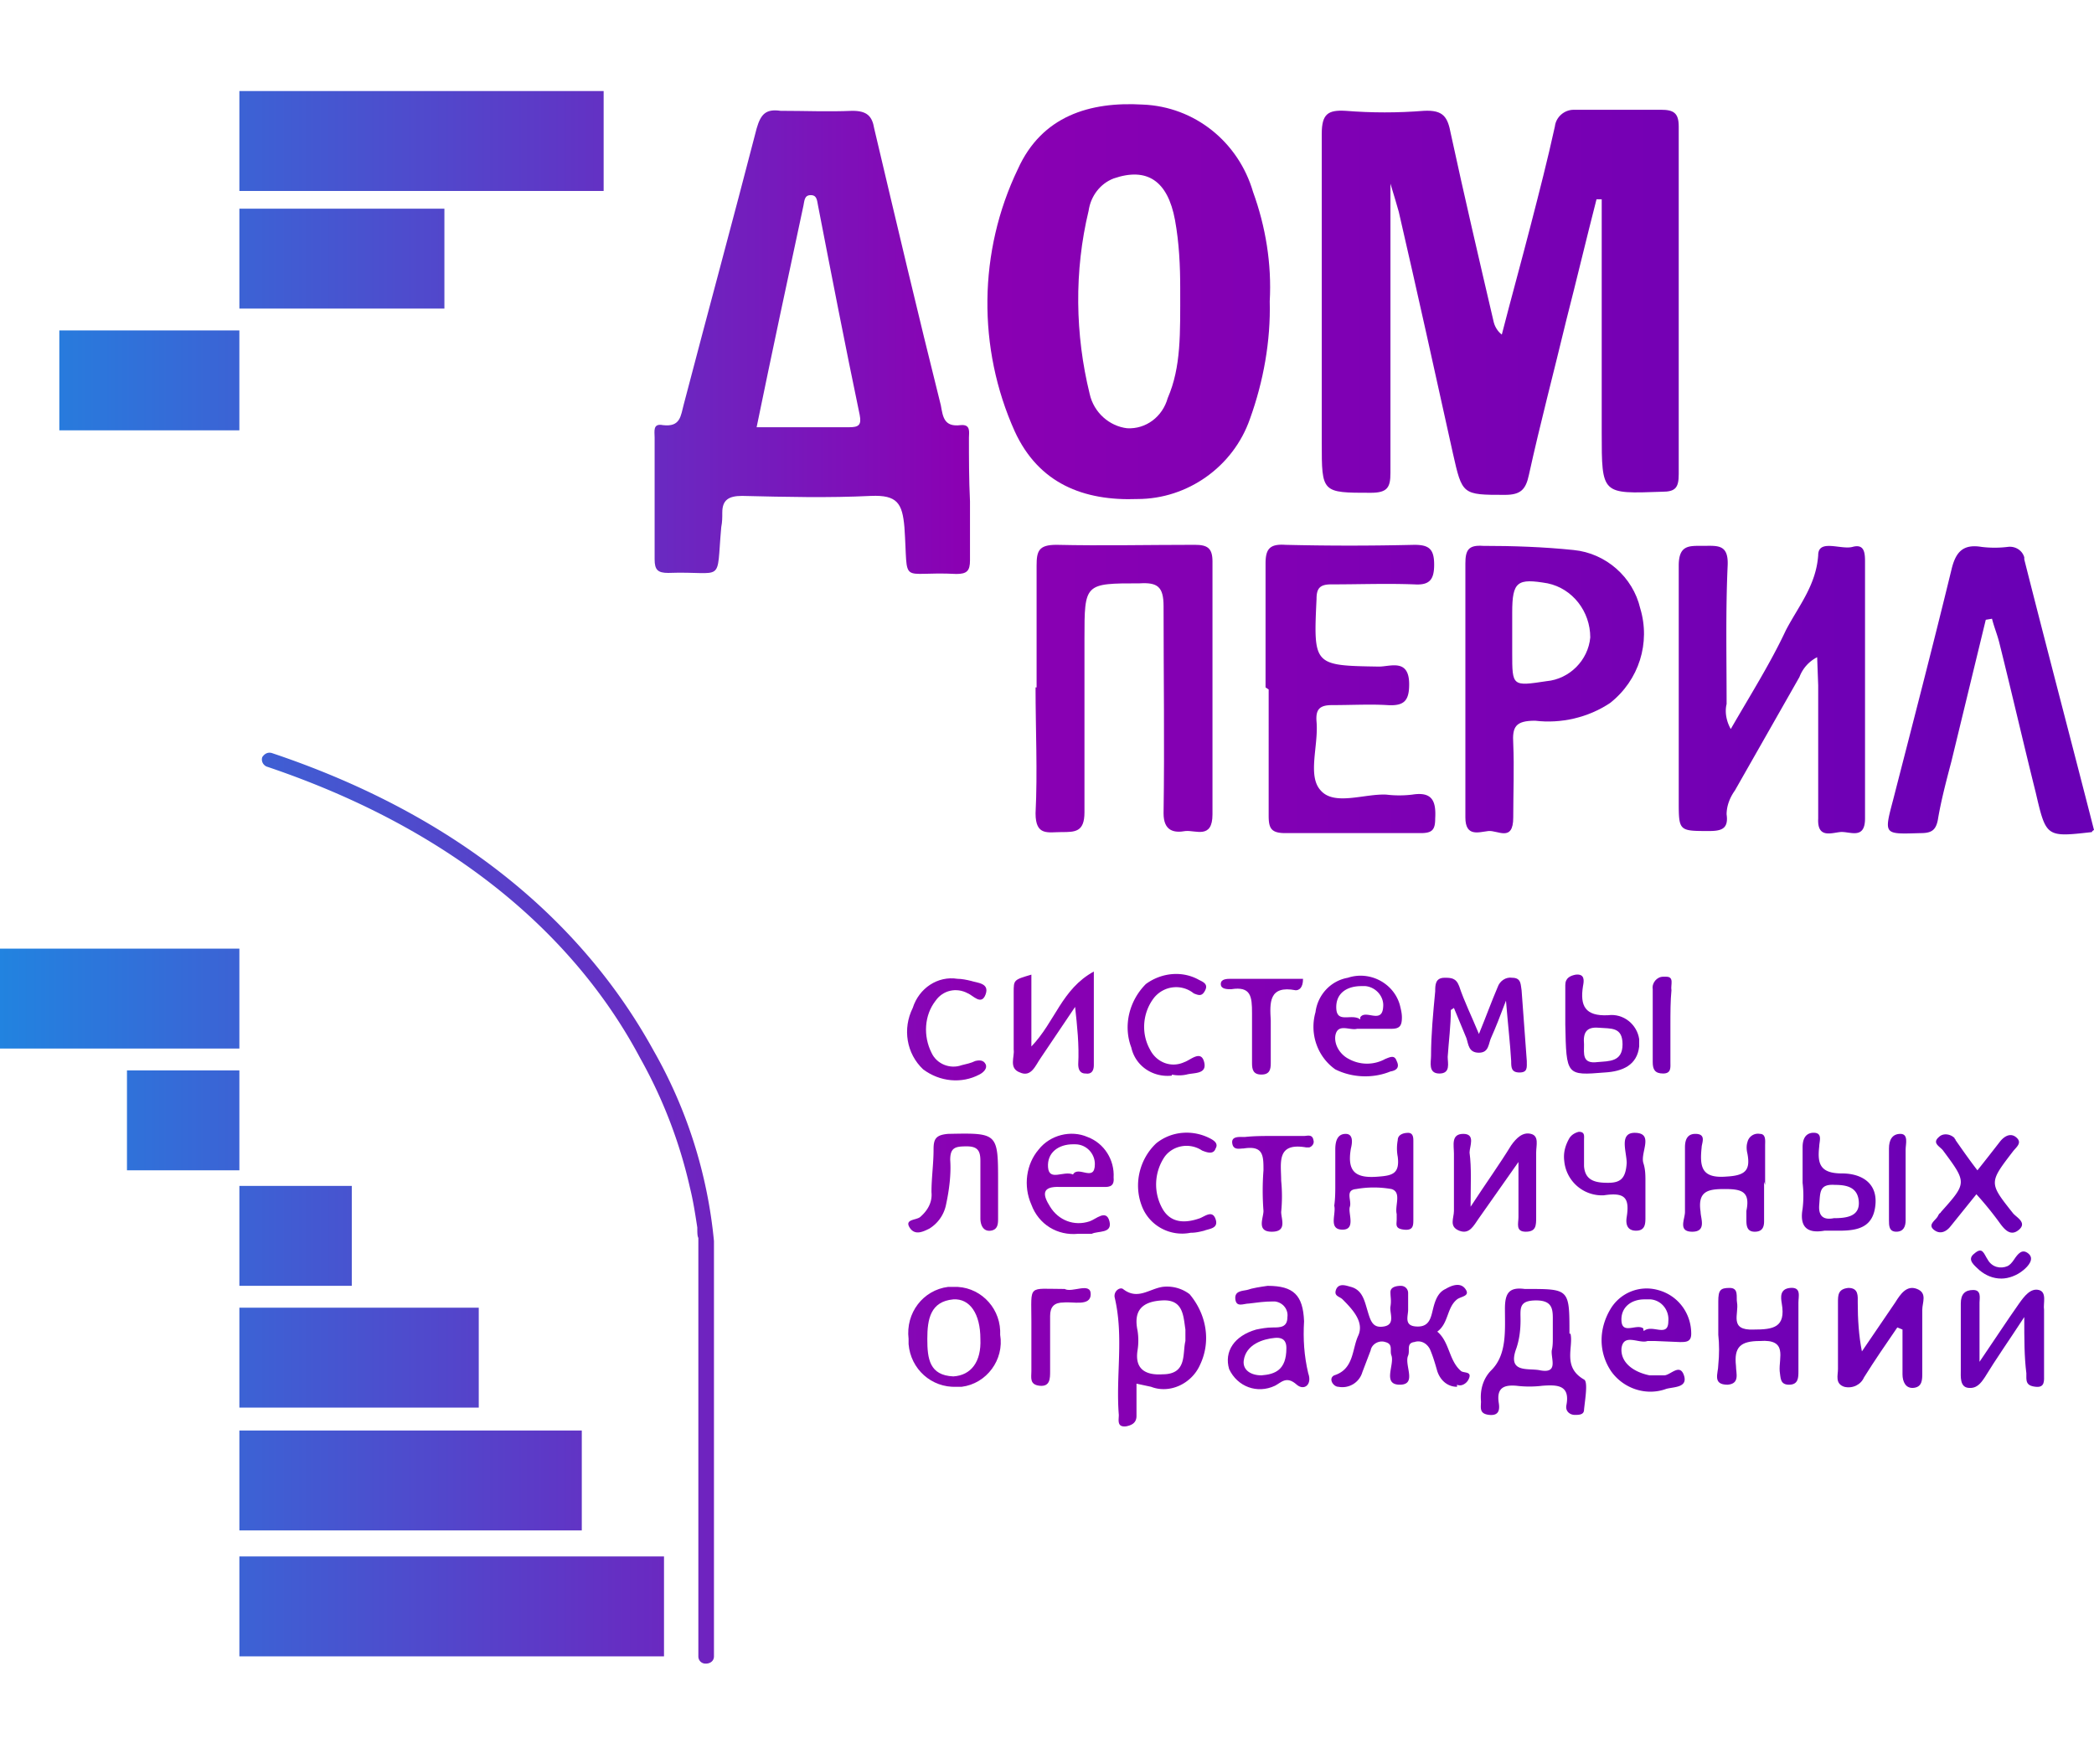 <svg width="184" height="155" fill="none" xmlns="http://www.w3.org/2000/svg"><g clip-path="url(#a)"><path d="M58.346 136.764H21.034v8.779h37.312v-8.779Z" fill="url(#b)"/><path d="M51.122 125.697H21.034v8.78h30.088v-8.78Z" fill="url(#c)"/><path d="M42.068 114.906H21.034v8.78h21.034v-8.78Z" fill="url(#d)"/><path d="M30.91 104.205h-9.876v8.779h9.877v-8.779Z" fill="url(#e)"/><path d="M21.034 29.033H5.213v8.78h15.82v-8.78Z" fill="url(#f)"/><path d="M39.05 18.334H21.034v8.78H39.05v-8.78Z" fill="url(#g)"/><path d="M53.042 8H21.034v8.78h32.008V8Z" fill="url(#h)"/><path d="M21.034 83.356H0v8.779h21.034v-8.78Z" fill="url(#i)"/><path d="M21.034 94.055h-9.877v8.779h9.877v-8.78Z" fill="url(#j)"/><path d="M62.736 145.542v-36.489a41.764 41.764 0 0 0-5.305-16.736c-5.03-9.145-14.723-19.844-33.562-26.154-.366-.092-.64.09-.823.365-.092.274 0 .64.366.823 18.473 6.219 28.075 16.644 32.83 25.606a42.28 42.28 0 0 1 4.39 11.432c.275 1.097.457 2.286.64 3.475 0 .457 0 .732.092.915v36.763c0 .366.274.64.64.64.457 0 .732-.274.732-.64Z" fill="url(#k)"/><path d="M122.178 16.048v25.515c0 1.28-.274 1.738-1.737 1.738-4.298 0-4.298 0-4.298-4.39V11.75c0-1.738.548-2.104 2.103-2.012 2.286.183 4.573.183 6.859 0 1.737-.092 2.103.549 2.378 2.012 1.188 5.487 2.469 10.974 3.749 16.461.091.457.366.915.732 1.189.823-3.201 1.737-6.493 2.56-9.694.732-2.835 1.463-5.67 2.104-8.596.091-.823.823-1.464 1.646-1.464H145.956c1.097 0 1.554.275 1.554 1.464v30.544c0 1.19-.274 1.555-1.463 1.555-5.304.183-5.304.274-5.304-5.213V17.511h-.457c-.915 3.567-1.738 7.042-2.652 10.609-1.098 4.572-2.287 9.053-3.293 13.626-.274 1.28-.731 1.737-2.103 1.737-3.75 0-3.75 0-4.573-3.658-1.554-7.041-3.109-14.083-4.755-21.216-.183-.64-.366-1.28-.732-2.47" fill="url(#l)"/><path d="M85.233 44.032v5.213c0 .915-.275 1.189-1.19 1.189-5.12-.275-4.206 1.189-4.572-4.116-.183-2.103-.64-2.835-2.926-2.743-3.75.183-7.5.091-11.34 0-1.19 0-1.738.366-1.738 1.463 0 .457 0 .823-.091 1.28-.458 5.122.365 3.841-4.664 4.024-.915 0-1.19-.274-1.19-1.189v-10.7c0-.548-.182-1.28.732-1.097 1.555.183 1.555-.823 1.83-1.829 2.103-8.047 4.298-16.095 6.401-24.234.366-1.28.823-1.738 2.103-1.555 2.104 0 4.207.091 6.31 0 1.28 0 1.738.457 1.92 1.555 1.921 8.139 3.842 16.278 5.854 24.326.183 1.006.274 1.92 1.737 1.737.915-.091.732.64.732 1.098 0 1.829 0 3.658.091 5.578ZM66.484 37.54h8.14c.822 0 1.097-.183.914-1.097-1.28-6.127-2.47-12.255-3.658-18.382-.092-.457-.092-.915-.64-.915-.55 0-.55.458-.64.915-1.373 6.402-2.744 12.803-4.116 19.48Z" fill="url(#m)"/><path d="M111.571 26.474c.091 3.475-.549 7.041-1.738 10.334-1.463 4.206-5.487 7.041-9.877 7.041-4.755.183-8.688-1.371-10.79-5.944-3.293-7.316-3.202-15.821.273-23.046 2.104-4.664 6.31-5.944 10.975-5.67 4.572.183 8.413 3.293 9.693 7.682 1.098 3.018 1.647 6.31 1.464 9.603Zm-7.865-1.098c0-2.012-.092-4.024-.457-6.036-.641-3.475-2.47-4.664-5.396-3.658-1.189.458-2.012 1.555-2.195 2.835-1.28 5.305-1.189 10.883.092 16.096.365 1.646 1.737 2.835 3.292 3.018 1.646.091 3.109-1.006 3.566-2.652 1.189-2.744 1.098-5.67 1.098-9.603Z" fill="url(#n)"/><path d="M159.674 57.749a3.207 3.207 0 0 0-1.555 1.738l-5.67 9.968c-.457.64-.732 1.371-.732 2.103.183 1.28-.457 1.463-1.554 1.463-2.652 0-2.652 0-2.652-2.652V49.701c0-1.829.914-1.737 2.103-1.737 1.28 0 2.286-.183 2.195 1.737-.183 4.024-.092 8.048-.092 12.163-.182.732 0 1.555.366 2.195 1.738-3.018 3.475-5.761 4.847-8.688 1.098-2.103 2.652-3.932 2.835-6.584 0-1.463 2.012-.457 3.018-.732 1.006-.274 1.097.457 1.097 1.28v22.589c0 1.92-1.371 1.097-2.194 1.189-.823.091-2.012.548-1.921-1.19V60.219l-.091-2.47Z" fill="url(#o)"/><path d="M91.086 60.402v-10.7c0-1.28.183-1.829 1.737-1.829 4.024.092 8.048 0 12.163 0 1.098 0 1.555.274 1.555 1.463V71.56c0 2.195-1.463 1.372-2.378 1.463-1.006.183-1.92 0-1.92-1.555.091-6.035 0-12.163 0-18.198 0-1.738-.549-2.104-2.104-2.012-4.847 0-4.847 0-4.847 4.847v15.272c0 1.737-.823 1.737-2.012 1.737-1.188 0-2.286.366-2.286-1.646.183-3.658 0-7.407 0-11.065" fill="url(#p)"/><path d="m174.49 54.458-3.018 12.437c-.458 1.738-.915 3.476-1.189 5.122-.183 1.006-.64 1.189-1.555 1.189-3.201.091-3.201.183-2.378-2.927 1.738-6.767 3.475-13.443 5.122-20.21.365-1.555 1.006-2.287 2.652-2.012a9.563 9.563 0 0 0 2.286 0c.64-.092 1.28.274 1.463.914v.183c2.012 7.956 4.115 15.913 6.127 23.777-.182.092-.182.183-.182.183-4.024.457-4.024.457-4.939-3.475-1.097-4.39-2.103-8.78-3.201-13.169-.183-.732-.457-1.372-.64-2.103l-.548.091Z" fill="url(#q)"/><path d="M128.763 60.585V49.519c0-1.189.274-1.646 1.554-1.554 2.652 0 5.305.091 7.957.365 2.835.275 5.212 2.378 5.852 5.122.915 3.017-.091 6.31-2.652 8.322-1.92 1.28-4.298 1.829-6.584 1.554-1.738 0-2.012.549-1.921 2.012.092 2.195 0 4.298 0 6.493 0 2.195-1.371 1.098-2.194 1.19-.823.09-2.012.548-2.012-1.19V60.585Zm4.115-4.938v1.737c0 2.926 0 2.926 3.018 2.47 2.012-.184 3.658-1.83 3.841-3.842 0-2.286-1.555-4.298-3.75-4.755-2.652-.457-3.109-.183-3.109 2.56v1.83Z" fill="url(#r)"/><path d="M111.204 60.401V49.52c0-1.28.366-1.738 1.738-1.646 3.749.091 7.499.091 11.34 0 1.28 0 1.737.365 1.737 1.737 0 1.28-.366 1.829-1.737 1.738-2.47-.092-4.847 0-7.316 0-1.006 0-1.281.366-1.281 1.28-.274 5.853-.274 5.853 5.487 5.944 1.006 0 2.652-.731 2.652 1.555 0 1.463-.457 1.92-1.92 1.829-1.463-.091-3.201 0-4.847 0-1.097 0-1.463.366-1.372 1.463.183 2.104-.823 4.756.366 6.036 1.189 1.372 3.841.274 5.761.366a9.572 9.572 0 0 0 2.287 0c1.737-.275 2.103.548 2.012 2.103 0 1.006-.275 1.28-1.281 1.28h-11.888c-1.281 0-1.464-.457-1.464-1.554V60.584" fill="url(#s)"/><path d="M128.031 121.856c-.823 0-1.463-.548-1.737-1.371-.183-.641-.366-1.281-.64-1.921-.275-.549-.824-.823-1.372-.64-.732.091-.366.732-.549 1.189-.366.823.823 2.56-.732 2.56-1.554 0-.457-1.737-.731-2.56-.183-.457.183-1.006-.549-1.189-.549-.183-1.189.183-1.28.732l-.732 1.92a1.828 1.828 0 0 1-2.103 1.28c-.457 0-.915-.731-.366-1.006 1.738-.548 1.555-2.286 2.103-3.475.549-1.189-.457-2.286-1.371-3.2-.275-.275-.823-.275-.549-.915.274-.549.914-.275 1.28-.183 1.006.274 1.189 1.189 1.463 2.103.275.915.458 1.555 1.464 1.372 1.006-.183.457-1.189.548-1.737.092-.549 0-.824 0-1.281 0-.457.549-.548.915-.548s.64.274.64.64v1.463c0 .549-.366 1.372.64 1.463 1.006.092 1.281-.457 1.463-1.189.183-.731.366-1.737 1.189-2.103.458-.274 1.281-.64 1.738 0 .457.64-.366.64-.732.915-.914.731-.731 2.103-1.737 2.834 1.097.915 1.006 2.561 2.103 3.476.274.182 1.006 0 .64.731-.183.366-.64.64-1.006.457" fill="url(#t)"/><path d="M138 117.193c.274 1.189-.732 2.926 1.189 4.024.366.183.091 1.737 0 2.652 0 .457-.457.457-.823.457-.366 0-.823-.274-.732-.823.366-1.829-.823-1.829-2.103-1.738a9.51 9.51 0 0 1-2.287 0c-1.097-.091-1.737.183-1.554 1.464.091.548.091 1.189-.823 1.097-.915-.091-.732-.64-.732-1.189-.091-1.006.183-2.012.915-2.743 1.371-1.372 1.189-3.475 1.189-5.396 0-1.372.365-1.92 1.737-1.737h.183c3.749 0 3.749 0 3.749 3.932m-1.463.457v-1.463c0-1.006.092-1.92-1.463-1.92-1.555 0-1.372.731-1.372 1.737 0 .823-.091 1.646-.366 2.469-.823 2.195 1.006 1.738 2.012 1.921 1.738.366 1.006-1.006 1.098-1.738.091-.366.091-.731.091-1.097v.091Z" fill="url(#u)"/><path d="M166.716 116.643c-1.006 1.463-2.012 2.927-2.927 4.39-.274.64-1.006 1.006-1.737.823-.823-.275-.549-1.006-.549-1.555v-5.853c0-.64 0-1.189.914-1.28.915 0 .823.731.823 1.28 0 1.463.092 2.927.366 4.299 1.006-1.464 1.921-2.836 2.927-4.299.457-.731 1.006-1.554 1.92-1.188.915.365.457 1.188.457 1.829v5.578c0 .549 0 1.189-.731 1.28-.732.092-1.006-.548-1.006-1.189v-3.932l-.457-.183Z" fill="url(#v)"/><path d="M99.864 121.582v2.835c0 .64-.457.823-.914.915-.823.091-.64-.549-.64-1.006-.275-3.475.457-6.859-.366-10.334-.092-.549.457-.915.731-.732 1.28 1.006 2.287 0 3.476-.183a3.27 3.27 0 0 1 2.377.64c1.463 1.738 1.921 4.116.915 6.219-.732 1.646-2.652 2.561-4.298 1.921l-1.28-.275Zm4.298-3.749v-1.006c-.182-1.189-.182-2.652-2.011-2.561-1.83.091-2.561.915-2.195 2.652a5.548 5.548 0 0 1 0 1.738c-.275 1.737.823 2.195 2.195 2.103 2.194 0 1.737-1.829 2.011-2.926Z" fill="url(#w)"/><path d="M127.484 88.751c0 1.372-.183 2.744-.275 4.116 0 .548.275 1.463-.731 1.463s-.732-1.006-.732-1.555c0-1.829.183-3.75.366-5.67 0-.549 0-1.189.823-1.189.549 0 1.006 0 1.28.732.458 1.372 1.098 2.652 1.738 4.207.64-1.555 1.097-2.835 1.646-4.115.183-.55.732-.915 1.28-.824.823 0 .732.64.823 1.098l.458 6.218c0 .55.091 1.007-.641 1.007-.731 0-.731-.458-.731-1.007-.092-1.554-.275-3.109-.457-5.304-.549 1.463-.915 2.378-1.281 3.201-.274.549-.183 1.372-1.097 1.372-.915 0-.915-.732-1.098-1.28-.365-.915-.731-1.738-1.097-2.652l-.274.182Z" fill="url(#x)"/><path d="M177.873 115.729c-1.372 2.103-2.469 3.658-3.475 5.304-.366.549-.732 1.006-1.463.914-.732-.091-.64-1.006-.64-1.555v-5.852c0-.823.365-1.189 1.097-1.189s.549.731.549 1.097v5.213c1.372-2.012 2.378-3.567 3.475-5.121.457-.64 1.006-1.372 1.738-1.189.731.183.365 1.189.457 1.738v5.669c0 .549.091 1.189-.732 1.098-.914-.092-.823-.549-.823-1.189-.183-1.463-.183-2.926-.183-4.938Z" fill="url(#y)"/><path d="M129.221 106.035c1.372-2.103 2.561-3.75 3.567-5.396.457-.64 1.006-1.189 1.737-1.006.732.183.458 1.006.458 1.646v5.67c0 .732 0 1.281-.915 1.281s-.64-.732-.64-1.281v-4.847l-3.475 4.939c-.458.64-.823 1.463-1.738 1.097-.914-.365-.457-1.097-.457-1.737v-5.03c0-.732-.274-1.738.823-1.738s.549 1.098.549 1.646c.183 1.372.091 2.835.091 4.756Z" fill="url(#z)"/><path d="M111.387 112.986c2.287 0 3.11.823 3.201 3.11-.091 1.554 0 3.017.366 4.572.366 1.006-.366 1.555-1.006 1.006-.914-.823-1.372-.183-1.92.092-1.555.731-3.293.091-4.024-1.464-.457-1.554.457-2.926 2.377-3.475.458-.091.915-.183 1.464-.183.64 0 1.28 0 1.28-.914.091-.64-.366-1.28-1.097-1.372h-.183c-.732 0-1.372.092-2.104.183-.457 0-1.097.366-1.189-.366-.091-.731.549-.732 1.006-.823.549-.183 1.189-.274 1.829-.366Zm1.647 5.487c0-.274 0-1.006-1.006-.914-1.006.091-2.561.549-2.744 2.012-.091.823.64 1.28 1.555 1.28 1.189-.091 2.195-.457 2.195-2.378Z" fill="url(#A)"/><path d="M145.407 117.833h-.64c-.732.275-2.103-.731-2.286.64-.092 1.281 1.097 2.104 2.469 2.378h1.28c.549 0 1.372-1.097 1.738 0 .366 1.097-.915 1.006-1.555 1.189-1.737.64-3.749 0-4.847-1.555-1.097-1.646-1.097-3.658-.091-5.395a3.698 3.698 0 0 1 4.207-1.738c1.737.457 2.926 2.012 2.926 3.841 0 .732-.457.732-1.006.732l-2.195-.092Zm-.914-.914c.731-.549 2.103.64 2.103-.823.092-.915-.549-1.829-1.555-1.921h-.548c-1.189 0-2.104.732-2.012 1.921.091 1.189 1.372.183 1.92.64v.183h.092Z" fill="url(#B)"/><path d="M90.628 91.952c2.103-2.195 2.652-5.03 5.487-6.585v8.23c0 .458-.183.824-.731.732-.55 0-.64-.457-.64-.823.09-1.646-.092-3.383-.275-5.03l-3.018 4.481c-.457.64-.823 1.738-1.829 1.28-1.006-.365-.457-1.37-.549-2.011v-5.03c0-1.097 0-1.097 1.555-1.555v6.31Z" fill="url(#C)"/><path d="M94.743 108.413c-1.829.183-3.475-.823-4.115-2.56-.732-1.646-.457-3.567.64-4.847 1.006-1.28 2.835-1.738 4.298-1.098 1.464.549 2.378 2.012 2.287 3.567.091.914-.549.823-1.098.823H93.19c-1.738-.091-1.555.732-.915 1.738.732 1.188 2.103 1.737 3.475 1.28.549-.183 1.464-1.097 1.738 0s-1.006.823-1.555 1.097h-1.189Zm-.457-5.212c.457-.823 1.92.731 1.92-.915 0-.914-.731-1.738-1.737-1.738h-.183c-1.28 0-2.286.732-2.195 2.012.092 1.281 1.372.275 2.195.641Z" fill="url(#D)"/><path d="M87.885 117.285c.365 2.194-1.19 4.298-3.384 4.572h-.457c-2.195.092-4.024-1.555-4.207-3.75v-.457c-.274-2.286 1.28-4.298 3.475-4.572h.457c2.195-.092 4.024 1.646 4.116 3.841v.366Zm-1.738.365c0-2.195-.914-3.566-2.378-3.475-2.012.183-2.286 1.738-2.286 3.475 0 1.738.183 3.201 2.286 3.293 1.555-.092 2.47-1.281 2.378-3.293Z" fill="url(#E)"/><path d="M120.533 90.399h-1.281c-.64.183-1.737-.55-1.92.64-.092.823.457 1.646 1.189 2.012a3.316 3.316 0 0 0 3.2 0c.458-.183.824-.366 1.006.183.275.548 0 .823-.548.914-1.555.64-3.384.549-4.847-.183-1.555-1.097-2.286-3.11-1.738-5.03.183-1.463 1.281-2.743 2.835-3.018 1.921-.64 4.024.458 4.573 2.378.091.366.183.732.183 1.098 0 .731-.183 1.006-.915 1.006h-1.92m-.823-1.006c.457-.732 1.92.64 2.012-.915.091-.914-.641-1.737-1.555-1.829h-.366c-1.28 0-2.286.64-2.195 2.012.092 1.28 1.372.366 2.104.915v-.183Z" fill="url(#F)"/><path d="M155.01 103.84v3.475c0 .549-.183.915-.823.915-.64 0-.732-.458-.732-1.006v-.823c.366-1.738-.457-1.921-1.92-1.921-1.464 0-2.378.183-2.104 2.012 0 .549.549 1.738-.731 1.738-1.281 0-.641-1.098-.641-1.738v-5.67c0-.64.183-1.189.915-1.189 1.006 0 .549.823.549 1.189-.183 1.738 0 2.744 2.195 2.561 1.646-.092 2.103-.549 1.829-2.012-.092-.366-.092-.732 0-1.006a.948.948 0 0 1 1.097-.732c.549 0 .457.64.457 1.006v3.475" fill="url(#G)"/><path d="M150.986 117.284v-2.926c0-1.006.183-1.189 1.006-1.189s.549.823.64 1.28c.183 1.006-.731 2.47 1.464 2.378 1.737 0 2.835-.183 2.469-2.286-.092-.549-.183-1.28.731-1.372 1.006-.091.732.732.732 1.28v6.036c0 .549 0 1.189-.823 1.189s-.732-.64-.823-1.189c-.092-1.189.732-2.835-1.738-2.652-1.737 0-2.286.549-2.103 2.195 0 .64.366 1.555-.732 1.646-1.371 0-.823-1.006-.823-1.738.092-.914.092-1.829 0-2.652Z" fill="url(#H)"/><path d="M87.702 103.931v3.11c0 .457 0 1.005-.64 1.097-.64.091-.915-.457-.915-1.097v-5.03c0-.823-.183-1.281-1.189-1.281s-1.463.092-1.463 1.189c.091 1.281-.091 2.652-.366 3.933a3.208 3.208 0 0 1-1.463 2.103c-.549.274-1.28.64-1.737-.091-.458-.732.548-.641.914-.915.64-.549 1.097-1.28 1.006-2.195 0-1.28.183-2.469.183-3.749 0-.915.183-1.28 1.28-1.372 4.39-.091 4.39-.092 4.39 4.298Z" fill="url(#I)"/><path d="M117.332 104.116v-3.11c0-.732.183-1.372.915-1.372s.549.915.457 1.281c-.366 2.103.458 2.652 2.469 2.469 1.189-.092 1.829-.275 1.647-1.738a3.912 3.912 0 0 1 0-1.463c0-.457.457-.64.914-.64s.457.457.457.731v6.859c0 .549 0 1.006-.823.915-.823-.092-.64-.458-.64-.915v-.457c-.183-.732.457-1.92-.457-2.195a8.872 8.872 0 0 0-3.109 0c-1.006.092-.366 1.006-.549 1.555-.183.549.549 2.012-.64 2.012-1.281 0-.549-1.372-.732-2.103.091-.641.091-1.281.091-1.829Z" fill="url(#J)"/><path d="M173.757 102.835c.732-.915 1.372-1.738 2.012-2.561.457-.548 1.006-.731 1.463-.274.458.457-.091.823-.365 1.189-2.104 2.743-2.104 2.744 0 5.396.274.365 1.28.823.548 1.463-.731.64-1.28 0-1.737-.64a30.242 30.242 0 0 0-2.012-2.47l-2.286 2.836c-.366.457-.915.731-1.464.274-.548-.458.183-.823.366-1.189.183-.366.183-.183.275-.366 2.286-2.561 2.286-2.56.182-5.395-.274-.366-1.006-.641-.365-1.19.365-.365 1.006-.274 1.371.092 0 .092.092.092.092.183.64.915 1.28 1.829 1.92 2.652Z" fill="url(#K)"/><path d="M137.543 90.031v-3.475c0-.64.457-.823.914-.914.824-.092.732.548.641 1.006-.275 1.737.183 2.652 2.194 2.56 1.372-.183 2.561.823 2.744 2.104v.64c-.183 1.646-1.463 2.195-3.018 2.286-3.384.275-3.384.274-3.475-4.207Zm1.646 1.738c0 .823-.183 1.738 1.189 1.555 1.006-.092 2.195 0 2.195-1.555s-1.006-1.372-2.104-1.463c-1.097-.092-1.371.457-1.28 1.463Z" fill="url(#L)"/><path d="M104.621 108.322c-1.829.366-3.658-.64-4.298-2.378-.732-1.92-.183-4.115 1.28-5.487 1.372-1.097 3.201-1.188 4.664-.457.366.183.823.457.549.915-.183.548-.732.365-1.189.182-1.098-.731-2.561-.457-3.292.549a4.338 4.338 0 0 0-.183 4.573c.731 1.28 2.012 1.28 3.292.823.457-.183 1.097-.732 1.372.091.274.823-.549.823-1.006 1.006-.366.092-.732.183-1.189.183Z" fill="url(#M)"/><path d="M144.584 103.841v3.109c0 .549 0 1.189-.823 1.189s-.914-.64-.823-1.189c.274-1.737-.183-2.195-2.012-1.92a3.323 3.323 0 0 1-3.475-3.018c-.091-.732.091-1.372.457-2.012.183-.274.458-.457.823-.549.549 0 .458.366.458.732v2.286c.091 1.28 1.006 1.463 2.103 1.463 1.097 0 1.555-.366 1.646-1.737 0-1.006-.732-2.744.823-2.652 1.555.091.366 1.737.64 2.652.183.548.183 1.097.183 1.646Z" fill="url(#N)"/><path d="M102.974 94.514c-1.646.183-3.2-.823-3.566-2.47-.732-1.92-.183-4.114 1.28-5.578 1.372-1.006 3.201-1.189 4.664-.366.366.183.823.366.549.915-.275.549-.549.457-1.006.274-1.006-.823-2.561-.731-3.475.366-1.006 1.28-1.189 3.11-.366 4.573.548 1.097 1.829 1.646 3.018 1.097.548-.183 1.463-1.097 1.737 0 .275 1.097-.914.915-1.554 1.097a3.027 3.027 0 0 1-1.281 0" fill="url(#O)"/><path d="M158.394 103.932v-3.11c0-.64.183-1.188.823-1.28 1.006-.091.64.732.64 1.189-.183 1.555.091 2.378 2.012 2.378 1.555 0 3.109.731 2.926 2.743-.183 2.012-1.554 2.287-3.2 2.287h-1.281c-1.554.274-2.195-.366-1.92-1.921a9.605 9.605 0 0 0 0-2.286Zm2.743 3.109c1.189 0 2.287-.183 2.195-1.463-.091-1.28-1.097-1.463-2.103-1.463-1.372-.092-1.281.64-1.372 1.737-.091 1.006.366 1.372 1.28 1.189Z" fill="url(#P)"/><path d="M84.135 86.007c.366 0 .823.091 1.189.183.549.183 1.646.183 1.28 1.189-.365 1.005-1.097.09-1.554-.092-1.006-.549-2.195-.274-2.835.64-1.006 1.28-1.098 3.11-.366 4.573.457 1.006 1.646 1.463 2.652 1.097.366-.091.823-.183 1.189-.366.366-.091.731-.091.914.275.183.365-.183.731-.548.914-1.555.823-3.476.64-4.939-.457-1.463-1.372-1.829-3.566-.914-5.396.548-1.737 2.194-2.835 3.932-2.56Z" fill="url(#Q)"/><path d="M111.845 99.816h2.743c.275 0 .732-.182.824.366.091.275-.092.549-.366.64h-.275c-2.652-.457-2.194 1.372-2.194 2.927.091.914.091 1.829 0 2.743 0 .64.548 1.738-.824 1.738-1.371 0-.731-1.189-.731-1.829a23.084 23.084 0 0 1 0-3.567c0-1.28 0-2.194-1.738-1.92-.366 0-.914.183-1.006-.457-.091-.64.64-.55 1.098-.55.823-.09 1.646-.09 2.469-.09Z" fill="url(#R)"/><path d="M114.497 86.008c0 .823-.366 1.006-.64 1.006-2.378-.458-2.286 1.097-2.195 2.652v3.75c0 .548-.091 1.005-.823 1.005s-.823-.457-.823-1.006v-4.39c0-1.463-.091-2.377-1.829-2.103-.366 0-.915 0-.915-.457s.549-.457.915-.457h6.31Z" fill="url(#S)"/><path d="M93.555 113.261c.64.366 2.286-.64 2.286.457s-1.555.64-2.378.731c-.823 0-1.189.366-1.189 1.189v4.847c0 .641 0 1.372-.914 1.281-.915-.092-.732-.732-.732-1.281v-4.389c0-3.293-.366-2.835 2.927-2.835Z" fill="url(#T)"/><path d="M146.779 90.03v3.293c0 .457.092 1.006-.64 1.006-.731 0-.914-.366-.914-1.006v-6.401c-.092-.55.365-1.098.914-1.098h.274c.732 0 .366.732.458 1.189-.092.914-.092 2.012-.092 3.018Z" fill="url(#U)"/><path d="M167.448 103.84v3.383c0 .549-.183 1.006-.823 1.006-.641 0-.641-.548-.641-1.006v-6.31c0-.731.275-1.28 1.006-1.28.732 0 .458.914.458 1.372v2.835Z" fill="url(#V)"/><path d="M175.861 112.347c-.732 0-1.372-.274-1.921-.731-.366-.366-1.189-.915-.457-1.464.731-.64.823 0 1.189.549.365.64 1.097.823 1.737.549.183-.092.366-.275.549-.549.366-.549.732-1.006 1.28-.549.549.458 0 1.098-.457 1.464-.549.457-1.28.731-1.92.731Z" fill="url(#W)"/></g><defs><linearGradient id="z" x1="-4.474" y1="103.885" x2="179.123" y2="103.885" gradientUnits="userSpaceOnUse"><stop stop-color="#1C8AE2"/><stop offset=".486" stop-color="#8B00B3"/><stop offset="1" stop-color="#6900B5"/></linearGradient><linearGradient id="b" x1="-4.474" y1="141.172" x2="179.123" y2="141.172" gradientUnits="userSpaceOnUse"><stop stop-color="#1C8AE2"/><stop offset=".486" stop-color="#8B00B3"/><stop offset="1" stop-color="#6900B5"/></linearGradient><linearGradient id="d" x1="-4.474" y1="119.249" x2="179.123" y2="119.249" gradientUnits="userSpaceOnUse"><stop stop-color="#1C8AE2"/><stop offset=".486" stop-color="#8B00B3"/><stop offset="1" stop-color="#6900B5"/></linearGradient><linearGradient id="e" x1="-4.474" y1="108.587" x2="179.123" y2="108.587" gradientUnits="userSpaceOnUse"><stop stop-color="#1C8AE2"/><stop offset=".486" stop-color="#8B00B3"/><stop offset="1" stop-color="#6900B5"/></linearGradient><linearGradient id="f" x1="-4.474" y1="33.449" x2="179.123" y2="33.449" gradientUnits="userSpaceOnUse"><stop stop-color="#1C8AE2"/><stop offset=".486" stop-color="#8B00B3"/><stop offset="1" stop-color="#6900B5"/></linearGradient><linearGradient id="g" x1="-4.474" y1="22.686" x2="179.123" y2="22.686" gradientUnits="userSpaceOnUse"><stop stop-color="#1C8AE2"/><stop offset=".486" stop-color="#8B00B3"/><stop offset="1" stop-color="#6900B5"/></linearGradient><linearGradient id="h" x1="-4.474" y1="12.352" x2="179.123" y2="12.352" gradientUnits="userSpaceOnUse"><stop stop-color="#1C8AE2"/><stop offset=".486" stop-color="#8B00B3"/><stop offset="1" stop-color="#6900B5"/></linearGradient><linearGradient id="i" x1="-4.474" y1="87.765" x2="179.123" y2="87.765" gradientUnits="userSpaceOnUse"><stop stop-color="#1C8AE2"/><stop offset=".486" stop-color="#8B00B3"/><stop offset="1" stop-color="#6900B5"/></linearGradient><linearGradient id="j" x1="-4.474" y1="98.425" x2="179.123" y2="98.425" gradientUnits="userSpaceOnUse"><stop stop-color="#1C8AE2"/><stop offset=".486" stop-color="#8B00B3"/><stop offset="1" stop-color="#6900B5"/></linearGradient><linearGradient id="k" x1="-4.474" y1="106.162" x2="179.123" y2="106.162" gradientUnits="userSpaceOnUse"><stop stop-color="#1C8AE2"/><stop offset=".486" stop-color="#8B00B3"/><stop offset="1" stop-color="#6900B5"/></linearGradient><linearGradient id="l" x1="-4.475" y1="26.603" x2="179.122" y2="26.603" gradientUnits="userSpaceOnUse"><stop stop-color="#1C8AE2"/><stop offset=".486" stop-color="#8B00B3"/><stop offset="1" stop-color="#6900B5"/></linearGradient><linearGradient id="m" x1="-4.474" y1="30.085" x2="179.123" y2="30.085" gradientUnits="userSpaceOnUse"><stop stop-color="#1C8AE2"/><stop offset=".486" stop-color="#8B00B3"/><stop offset="1" stop-color="#6900B5"/></linearGradient><linearGradient id="n" x1="-4.474" y1="26.493" x2="179.123" y2="26.493" gradientUnits="userSpaceOnUse"><stop stop-color="#1C8AE2"/><stop offset=".486" stop-color="#8B00B3"/><stop offset="1" stop-color="#6900B5"/></linearGradient><linearGradient id="o" x1="-4.474" y1="60.487" x2="179.123" y2="60.487" gradientUnits="userSpaceOnUse"><stop stop-color="#1C8AE2"/><stop offset=".486" stop-color="#8B00B3"/><stop offset="1" stop-color="#6900B5"/></linearGradient><linearGradient id="p" x1="-4.474" y1="60.562" x2="179.123" y2="60.562" gradientUnits="userSpaceOnUse"><stop stop-color="#1C8AE2"/><stop offset=".486" stop-color="#8B00B3"/><stop offset="1" stop-color="#6900B5"/></linearGradient><linearGradient id="q" x1="-4.474" y1="60.629" x2="179.123" y2="60.629" gradientUnits="userSpaceOnUse"><stop stop-color="#1C8AE2"/><stop offset=".486" stop-color="#8B00B3"/><stop offset="1" stop-color="#6900B5"/></linearGradient><linearGradient id="r" x1="-4.475" y1="60.585" x2="179.122" y2="60.585" gradientUnits="userSpaceOnUse"><stop stop-color="#1C8AE2"/><stop offset=".486" stop-color="#8B00B3"/><stop offset="1" stop-color="#6900B5"/></linearGradient><linearGradient id="s" x1="-4.475" y1="60.575" x2="179.122" y2="60.575" gradientUnits="userSpaceOnUse"><stop stop-color="#1C8AE2"/><stop offset=".486" stop-color="#8B00B3"/><stop offset="1" stop-color="#6900B5"/></linearGradient><linearGradient id="t" x1="-4.475" y1="117.486" x2="179.122" y2="117.486" gradientUnits="userSpaceOnUse"><stop stop-color="#1C8AE2"/><stop offset=".486" stop-color="#8B00B3"/><stop offset="1" stop-color="#6900B5"/></linearGradient><linearGradient id="u" x1="-4.474" y1="118.755" x2="179.123" y2="118.755" gradientUnits="userSpaceOnUse"><stop stop-color="#1C8AE2"/><stop offset=".486" stop-color="#8B00B3"/><stop offset="1" stop-color="#6900B5"/></linearGradient><linearGradient id="v" x1="-4.474" y1="117.543" x2="179.123" y2="117.543" gradientUnits="userSpaceOnUse"><stop stop-color="#1C8AE2"/><stop offset=".486" stop-color="#8B00B3"/><stop offset="1" stop-color="#6900B5"/></linearGradient><linearGradient id="w" x1="-4.475" y1="119.226" x2="179.122" y2="119.226" gradientUnits="userSpaceOnUse"><stop stop-color="#1C8AE2"/><stop offset=".486" stop-color="#8B00B3"/><stop offset="1" stop-color="#6900B5"/></linearGradient><linearGradient id="x" x1="-4.474" y1="90.179" x2="179.123" y2="90.179" gradientUnits="userSpaceOnUse"><stop stop-color="#1C8AE2"/><stop offset=".486" stop-color="#8B00B3"/><stop offset="1" stop-color="#6900B5"/></linearGradient><linearGradient id="y" x1="-4.474" y1="117.621" x2="179.123" y2="117.621" gradientUnits="userSpaceOnUse"><stop stop-color="#1C8AE2"/><stop offset=".486" stop-color="#8B00B3"/><stop offset="1" stop-color="#6900B5"/></linearGradient><linearGradient id="c" x1="-4.474" y1="130.047" x2="179.123" y2="130.047" gradientUnits="userSpaceOnUse"><stop stop-color="#1C8AE2"/><stop offset=".486" stop-color="#8B00B3"/><stop offset="1" stop-color="#6900B5"/></linearGradient><linearGradient id="A" x1="-4.474" y1="117.52" x2="179.123" y2="117.52" gradientUnits="userSpaceOnUse"><stop stop-color="#1C8AE2"/><stop offset=".486" stop-color="#8B00B3"/><stop offset="1" stop-color="#6900B5"/></linearGradient><linearGradient id="B" x1="-4.474" y1="117.665" x2="179.122" y2="117.665" gradientUnits="userSpaceOnUse"><stop stop-color="#1C8AE2"/><stop offset=".486" stop-color="#8B00B3"/><stop offset="1" stop-color="#6900B5"/></linearGradient><linearGradient id="C" x1="-4.474" y1="89.894" x2="179.123" y2="89.894" gradientUnits="userSpaceOnUse"><stop stop-color="#1C8AE2"/><stop offset=".486" stop-color="#8B00B3"/><stop offset="1" stop-color="#6900B5"/></linearGradient><linearGradient id="D" x1="-4.474" y1="103.962" x2="179.123" y2="103.962" gradientUnits="userSpaceOnUse"><stop stop-color="#1C8AE2"/><stop offset=".486" stop-color="#8B00B3"/><stop offset="1" stop-color="#6900B5"/></linearGradient><linearGradient id="E" x1="-4.474" y1="117.508" x2="179.123" y2="117.508" gradientUnits="userSpaceOnUse"><stop stop-color="#1C8AE2"/><stop offset=".486" stop-color="#8B00B3"/><stop offset="1" stop-color="#6900B5"/></linearGradient><linearGradient id="F" x1="-4.474" y1="90.089" x2="179.123" y2="90.089" gradientUnits="userSpaceOnUse"><stop stop-color="#1C8AE2"/><stop offset=".486" stop-color="#8B00B3"/><stop offset="1" stop-color="#6900B5"/></linearGradient><linearGradient id="G" x1="-4.474" y1="103.905" x2="179.123" y2="103.905" gradientUnits="userSpaceOnUse"><stop stop-color="#1C8AE2"/><stop offset=".486" stop-color="#8B00B3"/><stop offset="1" stop-color="#6900B5"/></linearGradient><linearGradient id="H" x1="-4.474" y1="117.446" x2="179.123" y2="117.446" gradientUnits="userSpaceOnUse"><stop stop-color="#1C8AE2"/><stop offset=".486" stop-color="#8B00B3"/><stop offset="1" stop-color="#6900B5"/></linearGradient><linearGradient id="I" x1="-4.474" y1="104.054" x2="179.123" y2="104.054" gradientUnits="userSpaceOnUse"><stop stop-color="#1C8AE2"/><stop offset=".486" stop-color="#8B00B3"/><stop offset="1" stop-color="#6900B5"/></linearGradient><linearGradient id="J" x1="-4.474" y1="103.822" x2="179.123" y2="103.822" gradientUnits="userSpaceOnUse"><stop stop-color="#1C8AE2"/><stop offset=".486" stop-color="#8B00B3"/><stop offset="1" stop-color="#6900B5"/></linearGradient><linearGradient id="K" x1="-4.474" y1="104.009" x2="179.123" y2="104.009" gradientUnits="userSpaceOnUse"><stop stop-color="#1C8AE2"/><stop offset=".486" stop-color="#8B00B3"/><stop offset="1" stop-color="#6900B5"/></linearGradient><linearGradient id="L" x1="-4.474" y1="90.05" x2="179.123" y2="90.05" gradientUnits="userSpaceOnUse"><stop stop-color="#1C8AE2"/><stop offset=".486" stop-color="#8B00B3"/><stop offset="1" stop-color="#6900B5"/></linearGradient><linearGradient id="M" x1="-4.474" y1="103.947" x2="179.123" y2="103.947" gradientUnits="userSpaceOnUse"><stop stop-color="#1C8AE2"/><stop offset=".486" stop-color="#8B00B3"/><stop offset="1" stop-color="#6900B5"/></linearGradient><linearGradient id="N" x1="-4.474" y1="103.868" x2="179.122" y2="103.868" gradientUnits="userSpaceOnUse"><stop stop-color="#1C8AE2"/><stop offset=".486" stop-color="#8B00B3"/><stop offset="1" stop-color="#6900B5"/></linearGradient><linearGradient id="O" x1="-4.474" y1="90.113" x2="179.123" y2="90.113" gradientUnits="userSpaceOnUse"><stop stop-color="#1C8AE2"/><stop offset=".486" stop-color="#8B00B3"/><stop offset="1" stop-color="#6900B5"/></linearGradient><linearGradient id="P" x1="-4.474" y1="103.898" x2="179.123" y2="103.898" gradientUnits="userSpaceOnUse"><stop stop-color="#1C8AE2"/><stop offset=".486" stop-color="#8B00B3"/><stop offset="1" stop-color="#6900B5"/></linearGradient><linearGradient id="Q" x1="-4.474" y1="90.425" x2="179.123" y2="90.425" gradientUnits="userSpaceOnUse"><stop stop-color="#1C8AE2"/><stop offset=".486" stop-color="#8B00B3"/><stop offset="1" stop-color="#6900B5"/></linearGradient><linearGradient id="R" x1="-4.474" y1="103.945" x2="179.123" y2="103.945" gradientUnits="userSpaceOnUse"><stop stop-color="#1C8AE2"/><stop offset=".486" stop-color="#8B00B3"/><stop offset="1" stop-color="#6900B5"/></linearGradient><linearGradient id="S" x1="-4.474" y1="90.169" x2="179.123" y2="90.169" gradientUnits="userSpaceOnUse"><stop stop-color="#1C8AE2"/><stop offset=".486" stop-color="#8B00B3"/><stop offset="1" stop-color="#6900B5"/></linearGradient><linearGradient id="T" x1="-4.474" y1="117.451" x2="179.123" y2="117.451" gradientUnits="userSpaceOnUse"><stop stop-color="#1C8AE2"/><stop offset=".486" stop-color="#8B00B3"/><stop offset="1" stop-color="#6900B5"/></linearGradient><linearGradient id="U" x1="-4.473" y1="90.069" x2="179.122" y2="90.069" gradientUnits="userSpaceOnUse"><stop stop-color="#1C8AE2"/><stop offset=".486" stop-color="#8B00B3"/><stop offset="1" stop-color="#6900B5"/></linearGradient><linearGradient id="V" x1="-4.473" y1="103.858" x2="179.123" y2="103.858" gradientUnits="userSpaceOnUse"><stop stop-color="#1C8AE2"/><stop offset=".486" stop-color="#8B00B3"/><stop offset="1" stop-color="#6900B5"/></linearGradient><linearGradient id="W" x1="-4.475" y1="111.126" x2="179.122" y2="111.126" gradientUnits="userSpaceOnUse"><stop stop-color="#1C8AE2"/><stop offset=".486" stop-color="#8B00B3"/><stop offset="1" stop-color="#6900B5"/></linearGradient><clipPath id="a"><path fill="#fff" d="M0 0h184v155H0z"/></clipPath></defs></svg>